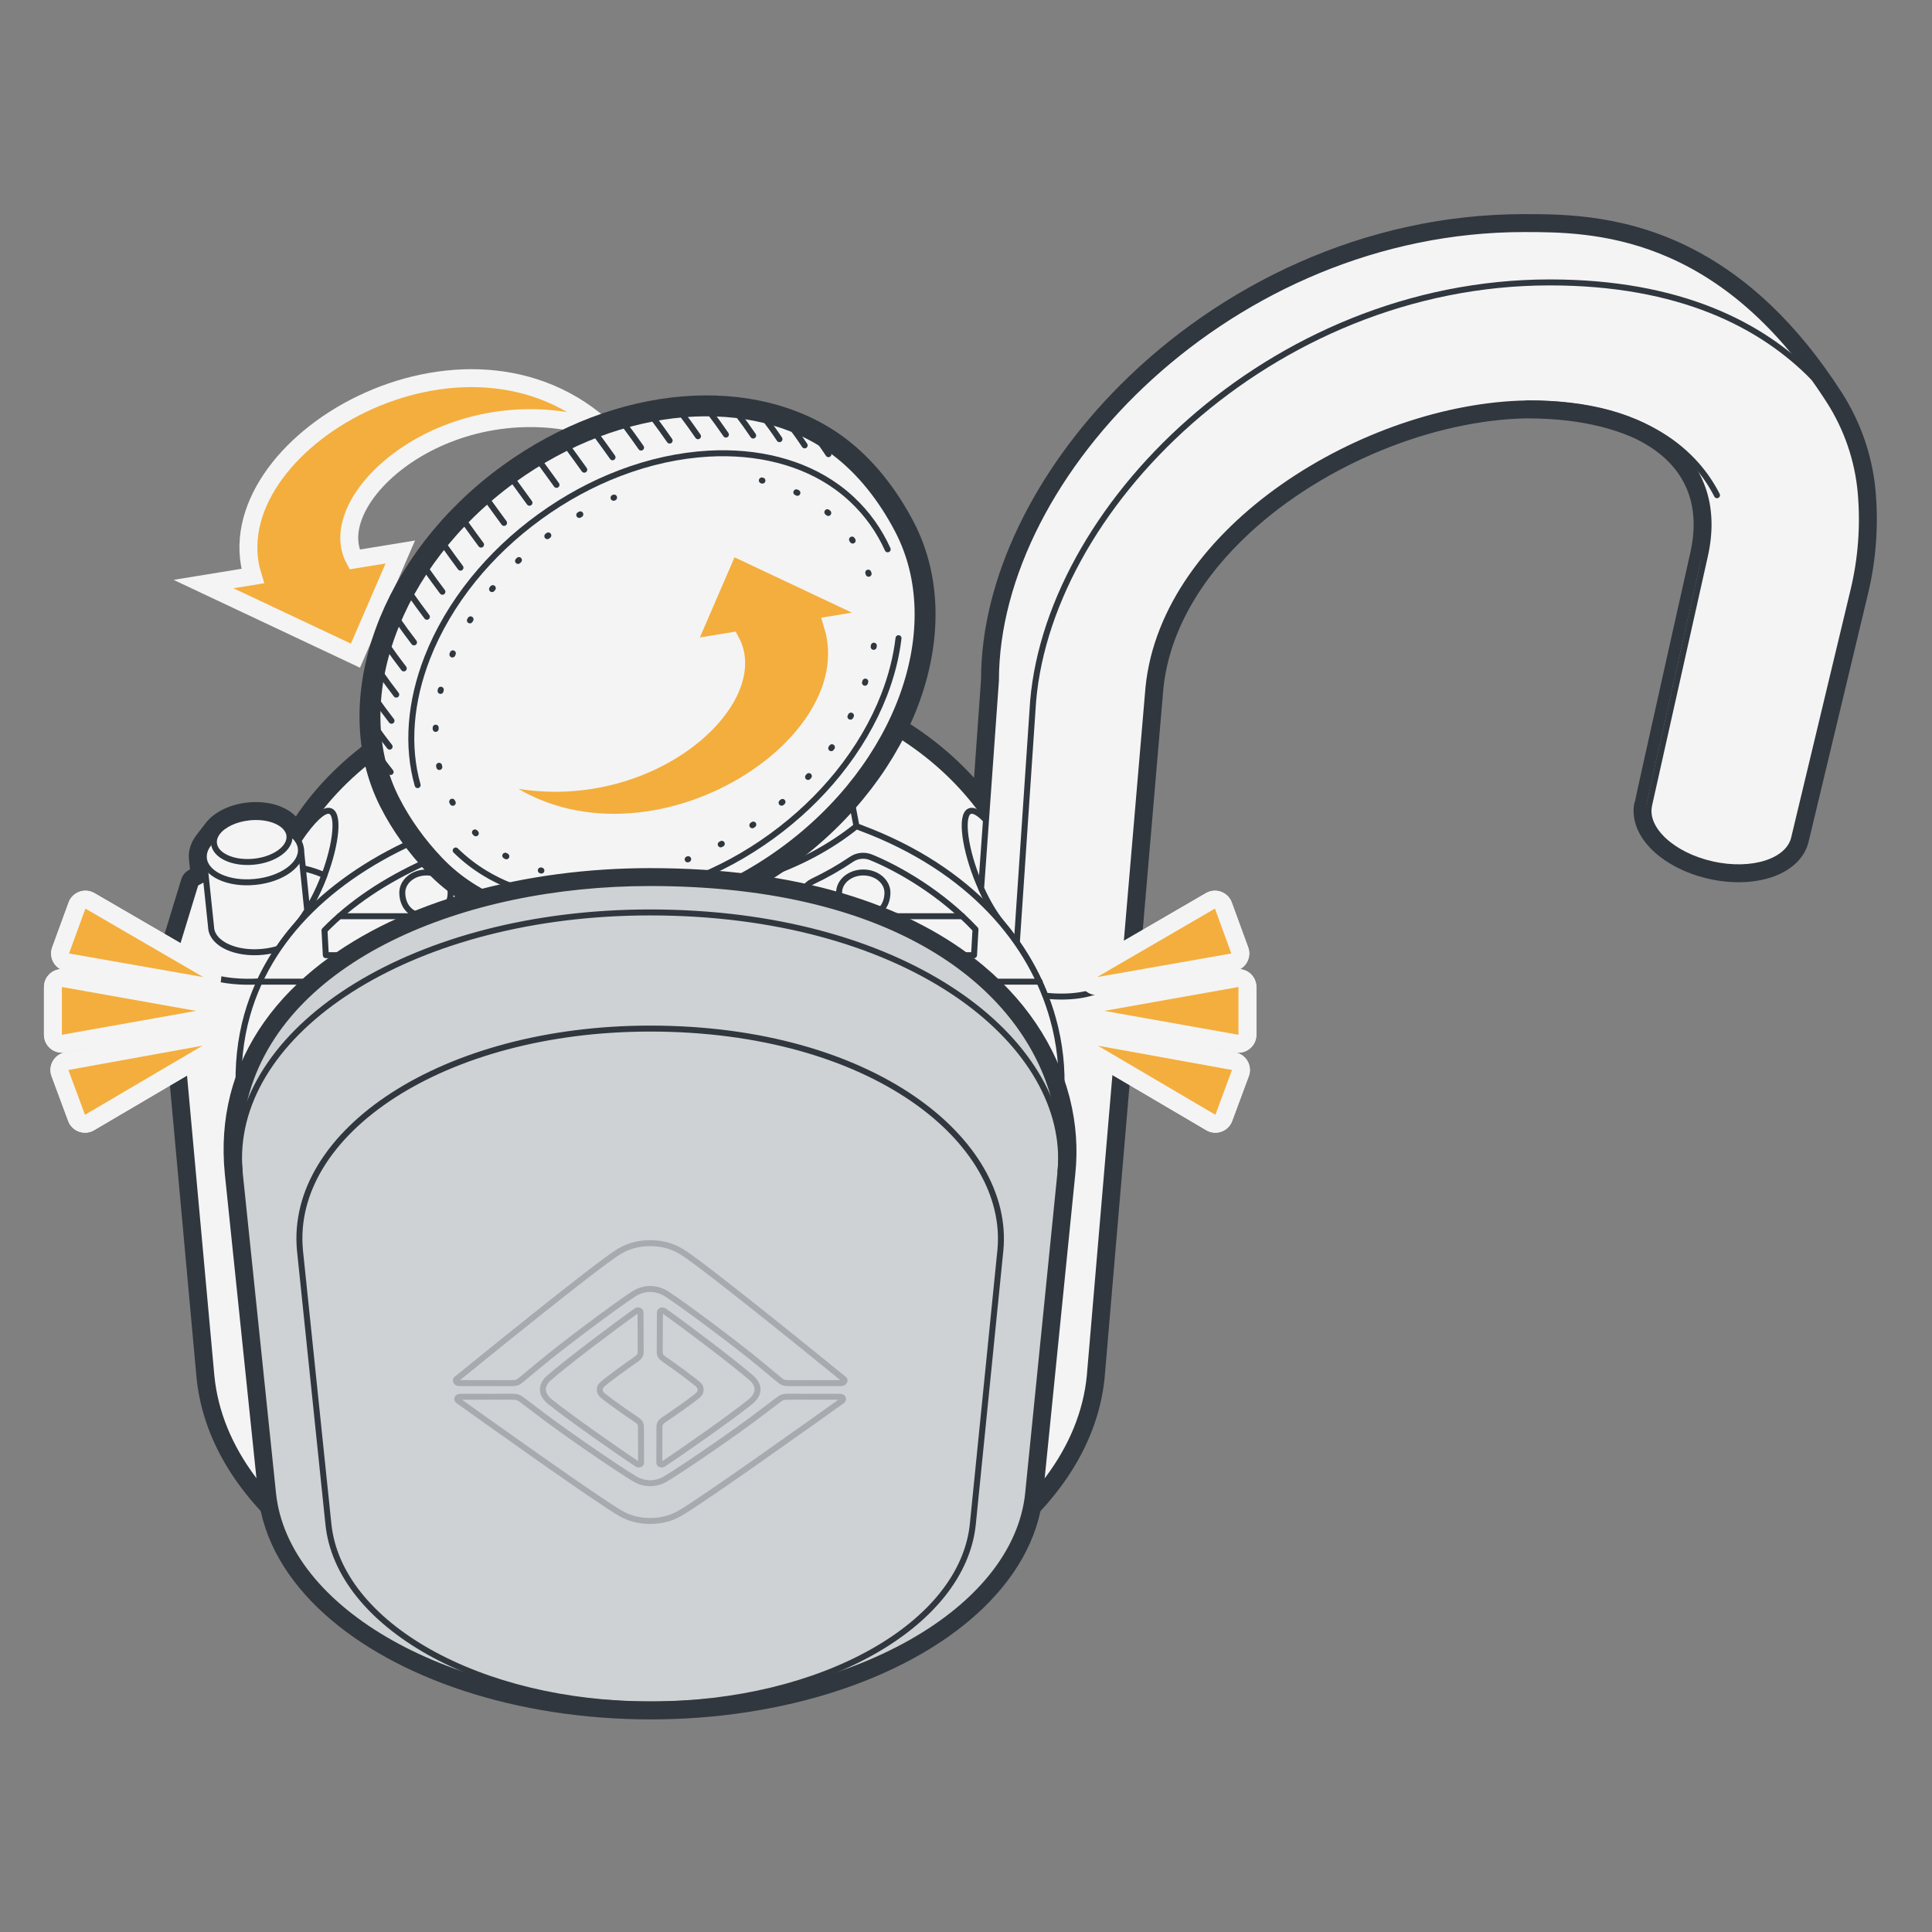 <?xml version="1.0" encoding="UTF-8"?><svg xmlns="http://www.w3.org/2000/svg" width="161.749" height="161.749" viewBox="0 0 161.749 161.749"><rect x="0" y="0" width="161.749" height="161.749" fill="#808080" stroke="none"/><g id="uuid-4b40a15c-89a4-400e-b81c-2cf73d6400c8"><g id="uuid-7f59cc2a-00d1-45a0-b5b2-4e48640c64f9"><path d="M87.79,92.237l-2.705,28.764M25.866,70.843c.516-.753.921-1.244,1.219-1.552-.003.072-.008.151-.015.235-.158,1.897-1.286,5.171-2.882,7.144M84.637,69.712c-.904-1.319-1.707-2.225-2.436-2.607-.236-.124-.527-.227-.852-.226-.305.001-.599.095-.849.281-.345.257-.514.618-.601.905-.147.482-.156,1.063-.109,1.627.188,2.256,1.448,5.921,3.321,8.236M152.57,30.944c-2.155-2.213-4.907-4.2-8.402-5.675-3.862-1.63-8.608-2.624-14.423-2.624-12.64,0-24.022,5.436-32.077,13.081-7.179,6.814-11.797,15.465-12.226,23.701l-1.309,19.419M127.838,34.776c4.978,0,8.375,1.098,10.696,2.523,2.276,1.397,3.577,3.146,4.322,4.614M37.438,69.851l.541-2.851c.043-.226.15-.436.321-.631.262-.299.668-.549,1.143-.705,4.102-1.34,8.058-2.117,14.682-2.117,6.624,0,10.58.777,14.682,2.117.475.155.881.406,1.143.705.171.195.278.405.321.631l.448,2.358M69.411,65.655c-3.811,2.943-9.283,4.819-15.404,4.819-6.048,0-11.462-1.833-15.269-4.719M41.021,75.708h-12.608M80.561,75.708h-13.606M50.406,75.708h-4.327M61.898,75.708h-4.408M21.731,83.184h65.311M34.419,136.6c5.547,2.79,12.515,4.439,20.059,4.439s14.5-1.648,20.045-4.437c3.882-1.952,7.095-4.478,9.31-7.417,2.658-2.108,4.8-4.526,6.268-7.178,1.141-2.062,1.873-4.263,2.118-6.561.007-.068.014-.136.025-.297,0,0,0,0-.004.073l2.932-34.441h0s1.975-23.111,1.976-23.126c.496-4.946,3.278-9.51,7.362-13.268,6.283-5.782,15.463-9.48,23.337-9.613,5-.043,8.928,1.099,11.353,3.095,1.159.954,1.98,2.106,2.432,3.439.486,1.433.565,3.134.104,5.117,0,0-4.677,20.879-4.677,21.036,0-.068.007-.135.021-.202-.201.975.075,1.923.596,2.728,1.012,1.567,3.062,2.811,5.443,3.345,1.82.411,3.612.36,5.054-.105.858-.276,1.637-.714,2.204-1.337.39-.428.678-.941.806-1.513l4.967-20.728c.658-2.735.882-5.627.627-8.506-.257-2.897-1.224-5.699-2.793-8.143-3.793-5.907-7.876-9.485-11.817-11.638-5.802-3.17-11.187-3.186-14.574-3.186-13.366,0-25.355,5.961-33.611,14.217-7.16,7.16-11.6,16.139-11.598,24.511l-.629,8.827c-2.073-2.394-4.717-4.526-7.968-6.229-4.997-2.618-11.407-4.209-19.361-4.209-7.44,0-14.778,1.755-20.666,5.179-3.64,2.117-6.741,4.88-8.954,8.272l-.243-.246c-.02-.021-.042-.04-.064-.059-.348-.33-.781-.571-1.238-.736-.724-.261-1.582-.358-2.465-.271-.822.081-1.589.315-2.223.666-.444.246-.847.563-1.148.953-.002.002-.004.005-.006.007-.014.018-.027.036-.029.039-.017.022-.731.947-.735.951-.404.529-.652,1.176-.588,1.796v.02c0,.035.002.07.005.104l.101.96c-.1.053-.198.108-.295.164-.219.127-.382.332-.456.574l-1.878,6.144c-.038.124-.051.254-.04.383,0,0,3.194,35.079,3.194,35.085.225,2.323.948,4.55,2.088,6.635,1.468,2.685,3.627,5.132,6.313,7.263,2.216,2.94,5.432,5.468,9.317,7.421Z" style="fill:none; stroke:#30373e; stroke-linecap:round; stroke-linejoin:round; stroke-width:.5px;"/><path d="M88.039,92.261l-2.705,28.764M25.66,70.702c.777-1.134,1.324-1.71,1.657-1.953.025.183.032.447.003.798-.162,1.942-1.306,5.264-2.937,7.28M84.431,69.853c-.905-1.319-1.678-2.177-2.346-2.527-.213-.112-.463-.198-.735-.197-.253,0-.495.078-.701.232-.285.212-.432.517-.511.777-.133.437-.145.981-.099,1.534.184,2.211,1.428,5.827,3.266,8.099M152.391,31.118c-2.132-2.19-4.857-4.158-8.32-5.619-3.827-1.615-8.539-2.604-14.326-2.604-12.567,0-23.891,5.405-31.905,13.013-7.146,6.783-11.723,15.377-12.149,23.537l-1.309,19.419M127.838,34.526c5.015,0,8.459,1.106,10.827,2.56,2.321,1.425,3.652,3.212,4.414,4.714M37.192,69.804l.541-2.851c.052-.275.182-.525.379-.749.299-.339.746-.612,1.253-.777,4.128-1.349,8.111-2.129,14.76-2.129,6.649,0,10.632.78,14.76,2.129.507.166.955.438,1.253.777.197.224.327.474.379.749l.448,2.358M69.564,65.853c-3.859,2.98-9.387,4.872-15.556,4.872-6.096,0-11.564-1.847-15.42-4.77M41.021,75.958h-12.608M80.561,75.958h-13.606M50.406,75.958h-4.327M61.898,75.958h-4.408M21.731,82.934h65.311M34.531,136.377c5.509,2.77,12.438,4.413,19.947,4.413s14.426-1.641,19.932-4.41c3.867-1.945,7.054-4.457,9.242-7.37,2.648-2.096,4.776-4.496,6.229-7.123,1.126-2.035,1.846-4.204,2.088-6.466.007-.067.014-.134.023-.271,0,0,0,0-.003.052l2.932-34.441s1.976-23.129,1.976-23.129c.504-5.025,3.328-9.642,7.442-13.427,6.326-5.821,15.564-9.545,23.504-9.679,5.032-.043,9.027,1.104,11.514,3.152,1.192.981,2.042,2.171,2.51,3.552.503,1.484.58,3.233.111,5.251,0,0-4.671,20.861-4.671,20.982,0-.051.005-.102.015-.151-.184.895.066,1.777.561,2.542.966,1.495,2.949,2.712,5.288,3.236,1.784.403,3.53.35,4.922-.099.829-.267,1.566-.685,2.096-1.267.364-.399.629-.874.748-1.403l4.967-20.729c.652-2.708.874-5.573.621-8.426s-1.207-5.619-2.754-8.03c-3.773-5.876-7.826-9.423-11.726-11.554-5.743-3.137-11.072-3.156-14.454-3.156-13.292,0-25.219,5.928-33.435,14.144-7.128,7.128-11.527,16.046-11.525,24.352l-.673,9.44c-2.108-2.559-4.855-4.839-8.29-6.638-4.956-2.596-11.324-4.181-19.245-4.181-7.404,0-14.697,1.747-20.541,5.145-3.705,2.154-6.84,4.98-9.038,8.453l-.462-.468c-.017-.017-.035-.033-.053-.049-.318-.304-.721-.53-1.156-.687-.685-.247-1.505-.341-2.355-.257-.791.078-1.526.303-2.126.636-.421.233-.795.53-1.071.887-.002.002-.003.005-.005.007-.015.019-.029.039-.029.04,0,0-.731.947-.734.951-.374.49-.595,1.076-.537,1.645q0,.01.004.098l.118,1.128c-.149.077-.294.156-.436.238-.164.095-.287.249-.342.43l-1.878,6.144c-.028.093-.038.19-.03.287,0,0,3.194,35.079,3.194,35.083.222,2.287.933,4.481,2.059,6.539,1.454,2.659,3.598,5.088,6.274,7.207,2.189,2.914,5.379,5.428,9.249,7.374Z" style="fill:none; stroke:#30373e; stroke-linecap:round; stroke-linejoin:round; stroke-width:.5px;"/><path d="M88.288,92.284l-2.705,28.764M25.453,70.56c.907-1.322,1.529-1.935,1.896-2.127.058-.03.098-.044.122-.05.012.021.03.057.048.117.065.212.091.57.049,1.067-.165,1.987-1.327,5.358-2.992,7.417M84.224,69.995c-.905-1.32-1.648-2.128-2.256-2.447-.19-.1-.399-.169-.618-.168-.201,0-.391.062-.553.182-.226.168-.35.416-.421.649-.119.392-.134.899-.089,1.44.18,2.166,1.407,5.733,3.211,7.963M152.212,31.293c-2.11-2.166-4.806-4.115-8.238-5.563-3.793-1.601-8.471-2.585-14.229-2.585-12.495,0-23.759,5.375-31.733,12.944-7.113,6.751-11.65,15.289-12.072,23.372l-1.309,19.419M127.838,34.276c5.053,0,8.544,1.115,10.958,2.597,2.367,1.453,3.726,3.277,4.506,4.814M36.947,69.758l.541-2.851c.062-.325.214-.614.437-.867.335-.38.824-.674,1.363-.85,4.155-1.358,8.163-2.142,14.838-2.142,6.674,0,10.683.784,14.838,2.142.539.176,1.029.469,1.363.85.223.253.375.543.437.867l.448,2.358M69.717,66.051c-3.908,3.018-9.491,4.924-15.709,4.924-6.144,0-11.667-1.861-15.571-4.821M41.021,76.208h-12.608M80.561,76.208h-13.606M50.406,76.208h-4.327M61.898,76.208h-4.408M21.731,82.684h65.311M34.644,136.153c5.471,2.751,12.361,4.386,19.835,4.386s14.352-1.633,19.82-4.383c3.852-1.937,7.014-4.436,9.174-7.322,2.639-2.084,4.752-4.467,6.191-7.068,1.111-2.008,1.82-4.146,2.058-6.371.006-.059.012-.119.02-.213,0-.01.002-.02.002-.031t-.002.031l2.932-34.441s1.977-23.133,1.977-23.133c.512-5.104,3.378-9.773,7.521-13.586,6.369-5.861,15.665-9.61,23.671-9.745,5.064-.044,9.125,1.11,11.675,3.209,1.225,1.008,2.103,2.236,2.588,3.665.521,1.535.596,3.332.119,5.386,0,0-4.665,20.844-4.665,20.927,0-.034.003-.068.01-.101-.168.816.057,1.631.526,2.356.919,1.423,2.835,2.613,5.133,3.128,1.748.395,3.448.34,4.791-.093.799-.257,1.494-.656,1.988-1.198.338-.37.58-.806.689-1.293l4.967-20.729c.646-2.682.866-5.52.615-8.345-.25-2.815-1.19-5.54-2.716-7.917-3.753-5.845-7.776-9.361-11.636-11.47-5.683-3.105-10.957-3.125-14.334-3.125-13.217,0-25.083,5.896-33.258,14.071-7.095,7.095-11.454,15.953-11.453,24.193l-.718,10.076c-2.134-2.734-4.984-5.172-8.61-7.07-4.914-2.574-11.241-4.152-19.129-4.152-7.367,0-14.615,1.739-20.415,5.111-3.771,2.193-6.938,5.081-9.119,8.638l-.685-.693c-.013-.013-.027-.026-.041-.037-.288-.277-.661-.49-1.074-.639-.646-.233-1.428-.324-2.246-.243-.761.075-1.462.291-2.03.606-.398.221-.744.497-.994.821-.002.002-.003.004-.005.006-.013.017-.026.035-.03.04,0,0-.731.947-.733.949-.344.451-.537.976-.486,1.493q0,.01.003.072l.136,1.3c-.199.098-.391.201-.578.309-.11.063-.191.166-.228.287l-1.878,6.144c-.019.062-.026.127-.02.191,0,0,3.194,35.079,3.194,35.082.218,2.25.918,4.412,2.029,6.444,1.44,2.633,3.569,5.044,6.235,7.151,2.161,2.888,5.326,5.388,9.181,7.327Z" style="fill:none; stroke:#30373e; stroke-linecap:round; stroke-linejoin:round; stroke-width:.5px;"/><path d="M88.537,92.308l-2.705,28.764M25.247,70.419c.906-1.322,1.559-1.983,1.986-2.207.122-.064.209-.083.266-.083.047,0,.08.013.108.034.047.035.105.112.151.265.078.257.102.652.059,1.16-.169,2.031-1.347,5.452-3.047,7.553M84.018,70.136c-.905-1.321-1.618-2.08-2.166-2.367-.168-.088-.336-.141-.501-.14-.15,0-.287.046-.405.133-.166.124-.268.315-.331.521-.106.347-.123.817-.079,1.347.177,2.121,1.387,5.64,3.156,7.826M152.033,31.467c-2.087-2.143-4.756-4.073-8.156-5.507-3.758-1.586-8.403-2.565-14.132-2.565-12.423,0-23.627,5.344-31.561,12.875-7.08,6.72-11.576,15.201-11.994,23.208l-1.309,19.419M127.838,34.026c5.09,0,8.629,1.123,11.088,2.634,2.412,1.481,3.801,3.343,4.598,4.914M36.701,69.711l.541-2.851c.071-.374.246-.704.495-.986.371-.421.902-.736,1.473-.922,4.181-1.366,8.216-2.154,14.915-2.154,6.699,0,10.734.788,14.915,2.154.571.187,1.103.501,1.473.922.248.282.424.612.495.986l.448,2.358M69.87,66.249c-3.957,3.056-9.595,4.976-15.862,4.976-6.192,0-11.77-1.875-15.722-4.872M41.021,76.458h-12.608M80.561,76.458h-13.606M50.406,76.458h-4.327M61.898,76.458h-4.408M21.731,82.434h65.311M34.756,135.93c5.433,2.732,12.284,4.359,19.722,4.359s14.278-1.626,19.708-4.357c3.849-1.936,6.993-4.43,9.079-7.254,2.642-2.077,4.749-4.449,6.179-7.033,1.097-1.982,1.794-4.087,2.028-6.277.007-.062.013-.125.02-.208,0-.003,0-.006,0-.01h0s0,0,0,.01v-.01h0c.056-.659,2.931-34.431,2.931-34.431l1.977-23.137c.519-5.183,3.427-9.905,7.6-13.745,6.412-5.9,15.766-9.675,23.838-9.811,5.095-.044,9.224,1.115,11.837,3.266,1.257,1.035,2.165,2.3,2.666,3.777.538,1.586.611,3.431.126,5.521,0,0-4.658,20.822-4.654,20.822h0c-.152.736.048,1.484.491,2.17.873,1.352,2.721,2.514,4.978,3.02,1.712.387,3.366.33,4.659-.087.77-.248,1.423-.627,1.88-1.128.312-.342.532-.739.631-1.182l4.968-20.729h0c.639-2.656.857-5.467.609-8.265-.246-2.775-1.173-5.46-2.677-7.804-3.733-5.813-7.726-9.299-11.545-11.385-5.624-3.072-10.842-3.095-14.214-3.095-13.142,0-24.947,5.863-33.081,13.998-7.063,7.063-11.381,15.861-11.38,24.034l-.765,10.738c-2.151-2.918-5.102-5.525-8.928-7.529-4.873-2.552-11.159-4.124-19.013-4.124-7.33,0-14.533,1.731-20.289,5.077-3.839,2.232-7.039,5.186-9.198,8.829-.021-.023-.042-.046-.064-.069l-.845-.855c-.009-.009-.018-.017-.028-.024-.258-.251-.601-.451-.995-.592-.607-.219-1.351-.308-2.136-.23-.73.072-1.398.279-1.933.575-.376.208-.692.464-.918.756-.001.002-.003.004-.004.005-.012.016-.024.031-.03.041,0,0-.731.947-.732.948-.315.412-.48.877-.435,1.341q0,.01.001.046l.155,1.474c-.25.118-.49.244-.719.377-.055.032-.096.083-.114.143,0,0-1.878,6.144-1.888,6.24,0,0,3.194,35.079,3.194,35.08.215,2.214.903,4.343,2,6.348,1.43,2.615,3.554,5.016,6.176,7.068,2.134,2.873,5.28,5.369,9.132,7.306Z" style="fill:none; stroke:#30373e; stroke-linecap:round; stroke-linejoin:round; stroke-width:.5px;"/></g><path d="M88.363,86.083l-2.025-.01-2.291,27.232v.01c-.934,11.021-13.832,19.77-29.572,19.77s-28.628-8.73-29.582-19.741l-2.399-27.527-2.015-.01,2.291-9.802c2.999-12.81,17.057-19.711,31.656-19.711,19.544,0,29.247,9.772,31.636,19.967l2.3,9.821Z" style="fill:#f4f4f4; stroke:#30373e; stroke-linecap:round; stroke-linejoin:round; stroke-width:.5px;"/><line x1="88.786" y1="92.331" x2="86.081" y2="121.096" style="fill:#cfd2d4; stroke:#30373e; stroke-linecap:round; stroke-linejoin:round; stroke-width:.5px;"/><path d="M94.175,80.698l-2.932,34.441v.011c-1.155,12.294-17.189,22.038-36.768,22.038s-35.59-9.732-36.779-22.003l-3.194-35.079,79.672.592Z" style="fill:#f4f4f4; stroke:#30373e; stroke-linecap:round; stroke-linejoin:round; stroke-width:.5px;"/><path d="M25.041,70.278c4.701-6.856,3.393,2.733-.076,7.021" style="fill:none; stroke:#30373e; stroke-linecap:round; stroke-linejoin:round; stroke-width:.5px;"/><path d="M83.812,70.278c-4.701-6.856-3.393,2.733.076,7.021" style="fill:none; stroke:#30373e; stroke-linecap:round; stroke-linejoin:round; stroke-width:.5px;"/><path d="M87.515,83.361c4.332.455,6.536-1.3,6.66-2.664l1.977-23.14c1.337-13.341,18.246-23.555,31.685-23.781,10.254-.089,16.782,4.66,14.874,12.869,0,0-4.653,20.808-4.653,20.818-.403,1.956,1.947,4.149,5.279,4.896,3.352.757,6.43-.236,6.872-2.212l4.968-20.729c.633-2.63.849-5.413.603-8.184-.243-2.734-1.155-5.381-2.638-7.691-9.18-14.298-19.897-14.365-25.549-14.365-24.419,0-44.212,20.359-44.212,37.8l-1.24,17.389c.482,1.071,1.073,2.101,1.745,2.932,1.608,1.907,2.808,3.959,3.627,6.063Z" style="fill:#f4f4f4; stroke:#30373e; stroke-linecap:round; stroke-linejoin:round; stroke-width:.5px;"/><path d="M151.854,31.641c-4.347-4.464-11.252-7.997-22.108-7.997-23.377,0-42.428,19.035-43.306,35.85l-1.309,19.419" style="fill:none; stroke:#30373e; stroke-linecap:round; stroke-linejoin:round; stroke-width:.5px;"/><path d="M27.155,73.273c-.541,1.445-1.298,2.91-2.192,4.021-1.308,1.475-2.399,3.097-3.215,4.866-3.087.216-5.84-.619-7.245-2.055l1.878-6.144c1.327-.767,3.028-1.308,4.906-1.484,2.232-.226,4.306.098,5.869.796Z" style="fill:#f4f4f4; stroke:#30373e; stroke-linecap:round; stroke-linejoin:round; stroke-width:.5px;"/><path d="M25.72,76.222c-.823,1.337-1.285,1.52-2.409,3.205-.413.128-.865.216-1.337.265-2.241.216-4.159-.669-4.296-1.976l-.01-.138-.6-5.712,8.12-.836.531,5.191Z" style="fill:#f4f4f4; stroke:#30373e; stroke-linecap:round; stroke-linejoin:round; stroke-width:.5px;"/><path d="M25.189,71.032v.02c.128,1.317-1.593,2.566-3.834,2.782-2.232.226-4.149-.659-4.286-1.966v-.02c-.039-.413.098-.816.383-1.19l.767-.993.619-.049c.59-.285,1.298-.482,2.065-.551.836-.079,1.632-.01,2.3.187l.649-.049.845.855c.275.285.452.61.492.973Z" style="fill:#f4f4f4; stroke:#30373e; stroke-linecap:round; stroke-linejoin:round; stroke-width:.5px;"/><path d="M20.895,68.429c1.258-.125,2.385.199,2.954.774.221.223.357.483.384.77.098,1.026-1.238,1.997-2.984,2.17-1.746.173-3.24-.518-3.338-1.544-.031-.323.081-.641.303-.93.482-.628,1.485-1.121,2.681-1.24Z" style="fill:#f4f4f4; stroke:#30373e; stroke-linecap:round; stroke-linejoin:round; stroke-width:.5px;"/><path d="M127.838,33.776c10.157,0,14.264,4.442,15.91,7.684" style="fill:none; stroke:#30373e; stroke-linecap:round; stroke-linejoin:round; stroke-width:.5px;"/><path d="M88.788,92.339l-2.71,28.74v.01c-.99,10.57-14.77,18.95-31.6,18.95s-30.6-8.37-31.62-18.92l-2.79-28.74c-.22-2.34-.06-4.53.41-6.57.01-.05.03-.1.04-.16,1.78-7.33,7.75-12.67,15.55-15.83.23-.09.46-.18.7-.27,4.34,3.29,10.45,5.34,17.22,5.34,7.03,0,13.35-2.21,17.71-5.72.42.16.84.32,1.24.48,8.95,3.62,13.83,9.88,15.38,16.27.01.05.03.11.04.16.49,2.1.63,4.22.43,6.26Z" style="fill:#f4f4f4; stroke:#30373e; stroke-linecap:round; stroke-linejoin:round; stroke-width:.5px;"/><path d="M41.228,79.969h-13.95l-.11-2.08c2.19-2.25,5.04-4.17,8.46-5.71.52-.23,1.12-.19,1.6.12,1.14.72,2.34,1.36,3.61,1.92l.39,5.75Z" style="fill:none; stroke:#30373e; stroke-linecap:round; stroke-linejoin:round; stroke-width:.5px;"/><path d="M61.938,75.949l-.17,4.02h-15.56l-.17-4.01c2.53.62,5.21.93,7.95.93,2.72,0,5.4-.33,7.95-.94Z" style="fill:#f4f4f4; stroke:#30373e; stroke-linecap:round; stroke-linejoin:round; stroke-width:.5px;"/><path d="M81.668,77.809l-.12,2.16h-14.8l.32-4.75c.04-.61.41-1.15.96-1.42,1.16-.55,2.26-1.18,3.28-1.87.47-.31,1.07-.37,1.6-.16,2.33.95,5.9,2.99,8.76,6.04Z" style="fill:none; stroke:#30373e; stroke-linecap:round; stroke-linejoin:round; stroke-width:.5px;"/><path d="M36.456,69.664l.541-2.851c.2-1.052,1.126-1.769,2.136-2.099,4.207-1.375,8.268-2.167,14.993-2.167,6.724,0,10.786.792,14.993,2.167,1.01.33,1.936,1.047,2.136,2.099l.448,2.358" style="fill:none; stroke:#30373e; stroke-linecap:round; stroke-linejoin:round; stroke-width:.5px;"/><path d="M70.022,66.447c-4.006,3.093-9.699,5.028-16.015,5.028-6.24,0-11.873-1.89-15.873-4.922" style="fill:none; stroke:#30373e; stroke-linecap:round; stroke-linejoin:round; stroke-width:.5px;"/><path d="M61.938,75.949l-.17,4.02h-15.56l-.17-4.01c2.53.62,5.21.93,7.95.93,2.72,0,5.4-.33,7.95-.94Z" style="fill:none; stroke:#30373e; stroke-linecap:round; stroke-linejoin:round; stroke-width:.5px;"/><line x1="41.021" y1="76.708" x2="28.413" y2="76.708" style="fill:none; stroke:#30373e; stroke-linecap:round; stroke-linejoin:round; stroke-width:.5px;"/><line x1="80.561" y1="76.708" x2="66.955" y2="76.708" style="fill:none; stroke:#30373e; stroke-linecap:round; stroke-linejoin:round; stroke-width:.5px;"/><line x1="50.406" y1="76.708" x2="46.079" y2="76.708" style="fill:none; stroke:#30373e; stroke-linecap:round; stroke-linejoin:round; stroke-width:.5px;"/><line x1="61.898" y1="76.708" x2="57.49" y2="76.708" style="fill:none; stroke:#30373e; stroke-linecap:round; stroke-linejoin:round; stroke-width:.5px;"/><line x1="21.731" y1="82.184" x2="87.043" y2="82.184" style="fill:none; stroke:#30373e; stroke-linecap:round; stroke-linejoin:round; stroke-width:.5px;"/><path d="M72.274,73.044c1.117,0,2.023.755,2.023,1.686s-.53,1.978-2.023,1.978-2.023-1.047-2.023-1.978.906-1.686,2.023-1.686Z" style="fill:none; stroke:#30373e; stroke-linecap:round; stroke-linejoin:round; stroke-width:.5px;"/><path d="M35.703,73.044c-1.117,0-2.023.755-2.023,1.686,0,.931.53,1.978,2.023,1.978s2.023-1.047,2.023-1.978c0-.931-.906-1.686-2.023-1.686Z" style="fill:none; stroke:#30373e; stroke-linecap:round; stroke-linejoin:round; stroke-width:.5px;"/></g><g id="uuid-45e67035-8bda-4ece-bd2e-4eb00602947b"><path d="M50.866,36.127c-11.808-11.3-33.096,1.107-29.71,12.1l-4.119.671,12.722,5.995,3.753-8.678-3.826.623c-2.868-5.311,8.541-15.154,21.18-10.711Z" style="fill:#f4ae3d;"/><path d="M50.866,36.127c-11.808-11.3-33.096,1.107-29.71,12.1l-4.119.671,12.722,5.995,3.753-8.678-3.826.623c-2.868-5.311,8.541-15.154,21.18-10.711Z" style="fill:#f4ae3d;"/><path d="M50.866,36.127c-11.808-11.3-33.096,1.107-29.71,12.1l-4.119.671,12.722,5.995,3.753-8.678-3.826.623c-2.868-5.311,8.541-15.154,21.18-10.711Z" style="fill:none; stroke:#f4f4f4; stroke-miterlimit:10; stroke-width:1.5px;"/><path d="M36.828,71.986c6.331,6.652,18.69,6.459,28.643-.765,9.885-7.175,13.911-18.755,9.692-26.83-1.317-2.52-3.129-4.902-5.417-6.589-6.687-4.932-17.737-4.18-26.794,2.394-9.816,7.125-13.855,18.594-9.779,26.66.947,1.874,2.208,3.609,3.655,5.13Z" style="fill:none; stroke:#30373e; stroke-width:3px;"/><path d="M74.317,45.99c-.708-1.575-1.724-2.999-2.994-4.185-.389-.363-.802-.704-1.235-1.018-2.888-2.097-6.677-3.036-10.76-2.808-2.421.135-4.945.68-7.447,1.636-2.285.873-4.552,2.09-6.703,3.652s-4.01,3.339-5.549,5.241c-1.684,2.082-2.984,4.313-3.863,6.573-1.416,3.644-1.736,7.362-.801,10.65" style="fill:none; stroke:#30373e; stroke-width:3px;"/><path d="M38.152,71.204c.734.72,1.551,1.356,2.437,1.895,2.755,1.675,6.188,2.413,9.859,2.209,2.421-.135,4.945-.68,7.447-1.636,2.285-.873,4.552-2.09,6.703-3.652s4.01-3.339,5.549-5.241c1.684-2.082,2.984-4.313,3.863-6.573.619-1.592,1.028-3.198,1.215-4.776" style="fill:none; stroke:#30373e; stroke-width:3px;"/><path d="M57.571,71.948c2.059-.789,4.102-1.887,6.041-3.295s3.616-3.009,5.004-4.722c1.52-1.875,2.694-3.884,3.488-5.917,1.716-4.391,1.661-8.899-.507-12.432-.768-1.251-1.806-2.365-2.995-3.226-1.399-1.014-3.035-1.724-4.82-2.131" style="fill:none; stroke:#30373e; stroke-width:3px;"/><path d="M57.571,71.948l.045-.017" style="fill:none; stroke:#30373e; stroke-width:3px;"/><path d="M60.34,70.692c1.112-.586,2.208-1.266,3.272-2.038,1.939-1.407,3.616-3.009,5.004-4.722,1.52-1.875,2.694-3.884,3.488-5.917,1.715-4.391,1.661-8.899-.507-12.432-.768-1.251-1.806-2.365-2.995-3.226-.998-.723-2.117-1.292-3.324-1.707" style="fill:none; stroke:#30373e; stroke-width:3px;"/><path d="M63.832,40.237c-.017-.004-.034-.008-.05-.012" style="fill:none; stroke:#30373e; stroke-width:3px;"/><path d="M51.411,41.656c-1.786.756-3.552,1.747-5.239,2.971-1.939,1.407-3.616,3.009-5.004,4.722-1.52,1.875-2.694,3.884-3.488,5.917-1.625,4.159-1.662,8.423.181,11.864.942,1.759,2.424,3.296,4.131,4.331,1.017.617,2.138,1.091,3.335,1.423" style="fill:none; stroke:#30373e; stroke-width:3px;"/><path d="M51.411,41.656c-.015.006-.03.013-.044.019" style="fill:none; stroke:#30373e; stroke-width:3px;"/><path d="M48.586,43.061c-.818.47-1.625.992-2.414,1.565-1.939,1.407-3.616,3.009-5.004,4.722-1.52,1.875-2.694,3.884-3.488,5.917-1.625,4.159-1.662,8.423.181,11.864.942,1.759,2.424,3.296,4.131,4.331.573.347,1.178.65,1.812.907" style="fill:none; stroke:#30373e; stroke-width:3px;"/><path d="M45.277,72.871c.016.005.033.009.049.014" style="fill:none; stroke:#30373e; stroke-width:3px;"/><path d="M42.952,40.196l.688.948.688.947" style="fill:none; stroke:#30373e; stroke-width:3px;"/><path d="M45.215,38.696c.273.374.483.662.69.947.211.29.418.577.686.949" style="fill:none; stroke:#30373e; stroke-width:3px;"/><path d="M47.54,37.425c.274.373.484.66.691.946.21.289.417.577.684.952" style="fill:none; stroke:#30373e; stroke-width:3px;"/><path d="M49.907,36.384c.274.372.485.658.693.946.209.289.416.577.682.954" style="fill:none; stroke:#30373e; stroke-width:3px;"/><path d="M52.313,35.593c.267.36.473.64.678.922.208.288.415.577.68.956" style="fill:none; stroke:#30373e; stroke-width:3px;"/><path d="M54.72,35.025c.26.349.463.623.664.902.208.287.413.577.679.958" style="fill:none; stroke:#30373e; stroke-width:3px;"/><path d="M57.119,34.695c.249.333.446.597.641.868.207.286.412.577.677.96" style="fill:none; stroke:#30373e; stroke-width:3px;"/><path d="M59.496,34.607c.231.308.417.558.603.815.206.285.411.577.675.962" style="fill:none; stroke:#30373e; stroke-width:3px;"/><path d="M61.84,34.77c.203.269.373.497.542.731.205.284.41.576.673.964" style="fill:none; stroke:#30373e; stroke-width:3px;"/><path d="M64.146,35.205c.16.212.301.401.442.596.204.283.409.576.671.966" style="fill:none; stroke:#30373e; stroke-width:3px;"/><path d="M66.428,35.953c.093.125.181.245.27.367.204.282.408.576.67.968" style="fill:none; stroke:#30373e; stroke-width:3px;"/><path d="M68.742,37.124c.187.261.378.539.618.9" style="fill:none; stroke:#30373e; stroke-width:3px;"/><path d="M40.823,41.883c.271.376.48.664.687.949.211.29.419.576.69.946" style="fill:none; stroke:#30373e; stroke-width:3px;"/><path d="M38.895,43.7c.27.376.478.665.686.951.21.289.42.575.693.945" style="fill:none; stroke:#30373e; stroke-width:3px;"/><path d="M37.172,45.628c.269.376.476.665.684.952.21.288.42.574.695.944" style="fill:none; stroke:#30373e; stroke-width:3px;"/><path d="M35.674,47.67c.26.365.462.648.667.93.209.287.42.573.698.943" style="fill:none; stroke:#30373e; stroke-width:3px;"/><path d="M34.388,49.783c.252.356.449.633.651.911.208.286.42.572.7.942" style="fill:none; stroke:#30373e; stroke-width:3px;"/><path d="M33.331,51.961c.239.34.43.609.626.879.208.285.421.571.703.941" style="fill:none; stroke:#30373e; stroke-width:3px;"/><path d="M32.51,54.194c.221.315.401.57.588.826.207.284.421.57.705.94" style="fill:none; stroke:#30373e; stroke-width:3px;"/><path d="M31.939,56.473c.193.277.357.508.527.742.206.283.421.568.708.939" style="fill:none; stroke:#30373e; stroke-width:3px;"/><path d="M31.638,58.801c.152.218.289.41.43.605.206.282.421.567.71.938" style="fill:none; stroke:#30373e; stroke-width:3px;"/><path d="M31.642,61.202c.09.127.176.248.265.37.205.281.422.566.713.937" style="fill:none; stroke:#30373e; stroke-width:3px;"/><path d="M32.039,63.765c.19.258.395.526.665.866" style="fill:none; stroke:#30373e; stroke-width:3px;"/><path d="M36.828,71.986c6.331,6.652,18.69,6.459,28.643-.765,9.885-7.175,13.911-18.755,9.692-26.83-1.317-2.52-3.129-4.902-5.417-6.589-6.687-4.932-17.737-4.18-26.794,2.394-9.816,7.125-13.855,18.594-9.779,26.66.947,1.874,2.208,3.609,3.655,5.13Z" style="fill:#f4f4f4; stroke:#30373e; stroke-linecap:round; stroke-linejoin:round; stroke-width:.5px;"/><path d="M74.317,45.99c-.708-1.575-1.724-2.999-2.994-4.185-.389-.363-.802-.704-1.235-1.018-2.888-2.097-6.677-3.036-10.76-2.808-2.421.135-4.945.68-7.447,1.636-2.285.873-4.552,2.09-6.703,3.652s-4.01,3.339-5.549,5.241c-1.684,2.082-2.984,4.313-3.863,6.573-1.416,3.644-1.736,7.362-.801,10.65" style="fill:none; stroke:#30373e; stroke-linecap:round; stroke-linejoin:round; stroke-width:.5px;"/><path d="M38.152,71.204c.734.72,1.551,1.356,2.437,1.895,2.755,1.675,6.188,2.413,9.859,2.209,2.421-.135,4.945-.68,7.447-1.636,2.285-.873,4.552-2.09,6.703-3.652s4.01-3.339,5.549-5.241c1.684-2.082,2.984-4.313,3.863-6.573.619-1.592,1.028-3.198,1.215-4.776" style="fill:none; stroke:#30373e; stroke-linecap:round; stroke-linejoin:round; stroke-width:.5px;"/><path d="M57.571,71.948l.045-.017" style="fill:none; stroke:#30373e; stroke-linecap:round; stroke-linejoin:round; stroke-width:.5px;"/><path d="M60.34,70.692c1.112-.586,2.208-1.266,3.272-2.038,1.939-1.407,3.616-3.009,5.004-4.722,1.52-1.875,2.694-3.884,3.488-5.917,1.715-4.391,1.661-8.899-.507-12.432-.768-1.251-1.806-2.365-2.995-3.226-.998-.723-2.117-1.292-3.324-1.707" style="fill:none; stroke:#30373e; stroke-dasharray:.1 2.994; stroke-linecap:round; stroke-linejoin:round; stroke-width:.5px;"/><path d="M63.832,40.237c-.017-.004-.034-.008-.05-.012" style="fill:none; stroke:#30373e; stroke-linecap:round; stroke-linejoin:round; stroke-width:.5px;"/><path d="M51.411,41.656c-.015.006-.03.013-.044.019" style="fill:none; stroke:#30373e; stroke-linecap:round; stroke-linejoin:round; stroke-width:.5px;"/><path d="M48.586,43.061c-.818.47-1.625.992-2.414,1.565-1.939,1.407-3.616,3.009-5.004,4.722-1.52,1.875-2.694,3.884-3.488,5.917-1.625,4.159-1.662,8.423.181,11.864.942,1.759,2.424,3.296,4.131,4.331.573.347,1.178.65,1.812.907" style="fill:none; stroke:#30373e; stroke-dasharray:.104 3.108; stroke-linecap:round; stroke-linejoin:round; stroke-width:.5px;"/><path d="M45.277,72.871c.016.005.033.009.049.014" style="fill:none; stroke:#30373e; stroke-linecap:round; stroke-linejoin:round; stroke-width:.5px;"/><path d="M42.952,40.196l.688.948.688.947" style="fill:none; stroke:#30373e; stroke-linecap:round; stroke-linejoin:round; stroke-width:.5px;"/><path d="M45.215,38.696c.273.374.483.662.69.947.211.29.418.577.686.949" style="fill:none; stroke:#30373e; stroke-linecap:round; stroke-linejoin:round; stroke-width:.5px;"/><path d="M47.54,37.425c.274.373.484.66.691.946.21.289.417.577.684.952" style="fill:none; stroke:#30373e; stroke-linecap:round; stroke-linejoin:round; stroke-width:.5px;"/><path d="M49.907,36.384c.274.372.485.658.693.946.209.289.416.577.682.954" style="fill:none; stroke:#30373e; stroke-linecap:round; stroke-linejoin:round; stroke-width:.5px;"/><path d="M52.313,35.593c.267.36.473.64.678.922.208.288.415.577.68.956" style="fill:none; stroke:#30373e; stroke-linecap:round; stroke-linejoin:round; stroke-width:.5px;"/><path d="M54.72,35.025c.26.349.463.623.664.902.208.287.413.577.679.958" style="fill:none; stroke:#30373e; stroke-linecap:round; stroke-linejoin:round; stroke-width:.5px;"/><path d="M57.119,34.695c.249.333.446.597.641.868.207.286.412.577.677.96" style="fill:none; stroke:#30373e; stroke-linecap:round; stroke-linejoin:round; stroke-width:.5px;"/><path d="M59.496,34.607c.231.308.417.558.603.815.206.285.411.577.675.962" style="fill:none; stroke:#30373e; stroke-linecap:round; stroke-linejoin:round; stroke-width:.5px;"/><path d="M61.84,34.77c.203.269.373.497.542.731.205.284.41.576.673.964" style="fill:none; stroke:#30373e; stroke-linecap:round; stroke-linejoin:round; stroke-width:.5px;"/><path d="M64.146,35.205c.16.212.301.401.442.596.204.283.409.576.671.966" style="fill:none; stroke:#30373e; stroke-linecap:round; stroke-linejoin:round; stroke-width:.5px;"/><path d="M66.428,35.953c.093.125.181.245.27.367.204.282.408.576.67.968" style="fill:none; stroke:#30373e; stroke-linecap:round; stroke-linejoin:round; stroke-width:.5px;"/><path d="M68.742,37.124c.187.261.378.539.618.9" style="fill:none; stroke:#30373e; stroke-linecap:round; stroke-linejoin:round; stroke-width:.5px;"/><path d="M40.823,41.883c.271.376.48.664.687.949.211.29.419.576.69.946" style="fill:none; stroke:#30373e; stroke-linecap:round; stroke-linejoin:round; stroke-width:.5px;"/><path d="M38.895,43.7c.27.376.478.665.686.951.21.289.42.575.693.945" style="fill:none; stroke:#30373e; stroke-linecap:round; stroke-linejoin:round; stroke-width:.5px;"/><path d="M37.172,45.628c.269.376.476.665.684.952.21.288.42.574.695.944" style="fill:none; stroke:#30373e; stroke-linecap:round; stroke-linejoin:round; stroke-width:.5px;"/><path d="M35.674,47.67c.26.365.462.648.667.93.209.287.42.573.698.943" style="fill:none; stroke:#30373e; stroke-linecap:round; stroke-linejoin:round; stroke-width:.5px;"/><path d="M34.388,49.783c.252.356.449.633.651.911.208.286.42.572.7.942" style="fill:none; stroke:#30373e; stroke-linecap:round; stroke-linejoin:round; stroke-width:.5px;"/><path d="M33.331,51.961c.239.34.43.609.626.879.208.285.421.571.703.941" style="fill:none; stroke:#30373e; stroke-linecap:round; stroke-linejoin:round; stroke-width:.5px;"/><path d="M32.51,54.194c.221.315.401.57.588.826.207.284.421.57.705.94" style="fill:none; stroke:#30373e; stroke-linecap:round; stroke-linejoin:round; stroke-width:.5px;"/><path d="M31.939,56.473c.193.277.357.508.527.742.206.283.421.568.708.939" style="fill:none; stroke:#30373e; stroke-linecap:round; stroke-linejoin:round; stroke-width:.5px;"/><path d="M31.638,58.801c.152.218.289.41.43.605.206.282.421.567.71.938" style="fill:none; stroke:#30373e; stroke-linecap:round; stroke-linejoin:round; stroke-width:.5px;"/><path d="M31.642,61.202c.09.127.176.248.265.37.205.281.422.566.713.937" style="fill:none; stroke:#30373e; stroke-linecap:round; stroke-linejoin:round; stroke-width:.5px;"/><path d="M32.039,63.765c.19.258.395.526.665.866" style="fill:none; stroke:#30373e; stroke-linecap:round; stroke-linejoin:round; stroke-width:.5px;"/><g id="uuid-545d45ee-321c-4e3d-8f24-004902fbc57b"><path d="M21.063,98.06c-.034-.362-.051-.723-.051-1.081,0-3.509,1.617-6.916,4.607-9.906,5.668-5.668,16.138-9.681,28.808-9.681,13.228,0,23.234,4.124,28.699,9.589,3.107,3.107,4.713,6.606,4.713,10.024,0,.34-.016.68-.048,1.02M27.351,134.958c5.9,5.32,15.898,8.741,27.125,8.741s21.245-3.428,27.141-8.762c3.084-2.79,5.089-6.148,5.46-9.842,0-.003,0-.006,0-.009.001-.011.002-.022.003-.034l-.003.034c.001-.011.002-.022.003-.034h0c.001-.019.002-.038.002-.057l-.002.057h0c.107-1.059,2.7-26.827,2.7-26.827.211-2.022.069-4.116-.452-6.194-.013-.054-.027-.107-.041-.161-1.075-4.134-3.646-8.173-7.881-11.448-5.782-4.471-14.627-7.492-26.98-7.492-10.381,0-20.614,2.696-27.408,7.949-3.657,2.827-6.343,6.419-7.468,10.744-.013.052-.027.103-.04.155-.506,2.021-.667,4.183-.439,6.482l2.792,26.864c.383,3.691,2.395,7.046,5.486,9.833Z" style="fill:none; stroke:#30373e; stroke-linecap:round; stroke-linejoin:round; stroke-width:.5px;"/><path d="M20.814,98.083c-.035-.37-.052-.738-.052-1.104,0-3.591,1.655-7.058,4.68-10.083,5.729-5.729,16.271-9.755,28.984-9.755,13.274,0,23.352,4.138,28.876,9.662,3.142,3.142,4.786,6.701,4.786,10.2,0,.348-.016.696-.049,1.044M27.518,134.772c5.842,5.267,15.773,8.676,26.958,8.676s21.135-3.417,26.974-8.697c3.052-2.76,5.016-6.065,5.383-9.757l-.004.066,2.703-26.861h0c.208-1.993.068-4.057-.446-6.107-.013-.053-.027-.106-.04-.159-1.06-4.077-3.598-8.07-7.792-11.313-5.727-4.428-14.513-7.44-26.828-7.44-10.346,0-20.519,2.688-27.255,7.897-3.622,2.801-6.271,6.348-7.379,10.609-.013.051-.026.102-.039.153-.499,1.992-.658,4.125-.432,6.395l2.792,26.864c.375,3.614,2.347,6.916,5.405,9.673Z" style="fill:none; stroke:#30373e; stroke-linecap:round; stroke-linejoin:round; stroke-width:.5px;"/><path d="M20.565,98.107c-.036-.378-.053-.754-.053-1.128,0-3.673,1.693-7.199,4.754-10.26,5.789-5.789,16.403-9.828,29.161-9.828,13.32,0,23.469,4.152,29.053,9.735,3.177,3.177,4.859,6.797,4.859,10.377,0,.356-.017.712-.05,1.067M27.686,134.586c5.784,5.215,15.649,8.612,26.79,8.612s21.026-3.405,26.806-8.633c3.019-2.73,4.942-5.982,5.301-9.571l-.003.041,2.703-26.862h0c.205-1.963.067-3.999-.439-6.02-.013-.052-.026-.104-.04-.156-1.045-4.02-3.55-7.967-7.703-11.178-5.672-4.385-14.399-7.387-26.675-7.387-10.311,0-20.424,2.68-27.102,7.844-3.588,2.775-6.198,6.278-7.29,10.475-.013.05-.026.101-.039.151-.491,1.963-.649,4.067-.426,6.309l2.792,26.864c.367,3.537,2.298,6.785,5.324,9.513Z" style="fill:none; stroke:#30373e; stroke-linecap:round; stroke-linejoin:round; stroke-width:.5px;"/><path d="M20.316,98.13c-.036-.385-.054-.769-.054-1.151,0-3.754,1.732-7.341,4.827-10.436,5.85-5.85,16.536-9.901,29.338-9.901,13.366,0,23.587,4.166,29.229,9.808,3.212,3.212,4.932,6.892,4.932,10.554,0,.364-.017.727-.051,1.09M27.853,134.401c5.725,5.162,15.524,8.548,26.623,8.548s20.917-3.393,26.638-8.568c2.981-2.697,4.863-5.889,5.217-9.37,0-.005.001-.011.002-.016v.016s2.702-26.863,2.702-26.863c.005-.043.009-.087.013-.13.182-1.894.042-3.855-.446-5.803-.013-.051-.026-.103-.039-.154-1.031-3.963-3.502-7.864-7.614-11.043-5.616-4.343-14.285-7.335-26.522-7.335-10.276,0-20.328,2.673-26.949,7.792-3.554,2.748-6.126,6.207-7.201,10.34-.013.049-.026.099-.038.149-.484,1.934-.64,4.009-.42,6.222l2.792,26.864c.359,3.459,2.25,6.655,5.243,9.353Z" style="fill:none; stroke:#30373e; stroke-linecap:round; stroke-linejoin:round; stroke-width:.5px;"/></g><path d="M88.786,98.121l-2.704,26.864v.009c-.993,9.876-14.776,17.704-31.607,17.704s-30.594-7.818-31.617-17.677l-2.792-26.864c-.217-2.185-.063-4.231.414-6.136.012-.049.025-.098.037-.147,3.031-11.656,18.175-17.945,33.908-17.945,21.128,0,31.49,8.949,33.894,18.191.013.051.026.101.039.152.492,1.966.626,3.942.427,5.847Z" style="fill:#cfd2d4; stroke:#30373e; stroke-linecap:round; stroke-linejoin:round; stroke-width:.5px;"/><path d="M83.755,104.654l-2.307,22.929c-.839,8.429-12.601,15.113-26.972,15.113s-26.108-6.669-26.98-15.082l-2.383-22.929c-.929-9.875,11.963-18.571,29.321-18.571,18.61,0,30.178,9.428,29.321,18.54Z" style="fill:none; stroke:#30373e; stroke-linecap:round; stroke-linejoin:round; stroke-width:.5px;"/><path d="M20.067,98.153c-.037-.393-.055-.785-.055-1.175,0-11.078,14.765-20.588,34.415-20.588,21.05,0,34.412,10.294,34.412,20.612,0,.371-.017.743-.052,1.114" style="fill:none; stroke:#30373e; stroke-linecap:round; stroke-linejoin:round; stroke-width:.5px;"/><path d="M70.654,115.466c-1.743-1.417-11.604-9.436-13.543-10.644-.681-.429-1.564-.745-2.676-.745h0c-1.112,0-1.995.315-2.676.745-1.938,1.209-11.8,9.227-13.543,10.644-.14.128.011.329.237.329.919,0,3.049.003,4.332.003.452,0,.583-.059.855-.284.273-.227,1.64-1.361,1.64-1.361,1.762-1.467,6.168-4.782,7.815-5.85.622-.403,1.33-.391,1.34-.39h0c.01,0,.718-.013,1.34.39,1.647,1.068,6.053,4.383,7.815,5.85,0,0,1.367,1.134,1.64,1.361.272.226.403.284.855.284,1.283,0,3.413-.003,4.332-.003.226,0,.377-.201.237-.329" style="fill:none; stroke:#a6abb0; stroke-linecap:round; stroke-linejoin:round; stroke-width:.5px;"/><path d="M38.356,117.262c1.922,1.374,11.887,8.493,13.673,9.479.619.345,1.412.597,2.404.597h0c.993,0,1.786-.252,2.404-.597,1.786-.986,11.75-8.105,13.673-9.479.159-.126.041-.324-.184-.324-.914,0-3.032-.003-4.308-.003-.45,0-.586.058-.88.281-.294.222-1.745,1.321-1.745,1.321-1.825,1.386-6.165,4.38-7.719,5.307-.579.345-1.233.334-1.242.334h0c-.009,0-.662.011-1.242-.334-1.554-.926-5.894-3.921-7.719-5.307,0,0-1.451-1.099-1.745-1.321-.294-.223-.43-.281-.88-.281-1.276,0-3.393.003-4.308.003-.225,0-.343.198-.184.324" style="fill:none; stroke:#a6abb0; stroke-linecap:round; stroke-linejoin:round; stroke-width:.5px;"/><path d="M53.25,118.832c-.814-.539-2.258-1.556-2.801-2.014-.248-.203-.237-.458-.237-.458,0,0-.021-.255.219-.46.53-.465,1.967-1.511,2.79-2.074.339-.236.418-.385.417-.676-.004-.905-.01-2.625-.013-3.284,0-.134-.207-.217-.366-.105-1.864,1.318-5.927,4.398-7.257,5.567-.632.514-.549,1.033-.549,1.033h0,0s-.038.517.633,1.023c1.395,1.132,5.458,3.999,7.244,5.176.159.098.344.037.343-.102-.002-.587-.008-2.141-.011-2.985-.001-.275-.08-.415-.412-.64" style="fill:none; stroke:#a6abb0; stroke-linecap:round; stroke-linejoin:round; stroke-width:.5px;"/><path d="M55.62,118.835c.814-.539,2.258-1.556,2.801-2.014.248-.203.237-.458.237-.458h0,0s.022-.255-.219-.46c-.53-.465-1.966-1.511-2.789-2.073-.339-.236-.418-.385-.417-.676.004-.905.01-2.614.013-3.274,0-.158.198-.228.366-.116,1.864,1.318,5.927,4.398,7.257,5.567.632.514.549,1.033.549,1.033,0,0,.037.517-.633,1.023-1.395,1.132-5.458,3.999-7.244,5.176-.159.098-.344.037-.343-.103.002-.587.008-2.141.011-2.984.001-.275.08-.416.412-.64" style="fill:none; stroke:#a6abb0; stroke-linecap:round; stroke-linejoin:round; stroke-width:.5px;"/><path d="M40.008,64.416c11.808,11.3,33.096-1.107,29.71-12.1l4.119-.671-12.722-5.995-3.753,8.678,3.826-.623c2.868,5.311-8.541,15.154-21.18,10.711Z" style="fill:#f4ae3d;"/><path d="M40.008,64.416c11.808,11.3,33.096-1.107,29.71-12.1l4.119-.671-12.722-5.995-3.753,8.678,3.826-.623c2.868,5.311-8.541,15.154-21.18,10.711Z" style="fill:#f4ae3d;"/><path d="M40.008,64.416c11.808,11.3,33.096-1.107,29.71-12.1l4.119-.671-12.722-5.995-3.753,8.678,3.826-.623c2.868,5.311-8.541,15.154-21.18,10.711Z" style="fill:none; stroke:#f4f4f4; stroke-miterlimit:10; stroke-width:1.5px;"/></g><g id="uuid-55460ac7-733b-477d-bb8d-b54d235b8a09"><polygon points="91.85 81.802 101.716 76.069 103.089 79.826 91.85 81.802" style="fill:none; stroke:#f4f4f4; stroke-linecap:round; stroke-linejoin:round; stroke-width:3px;"/><polygon points="91.85 81.802 101.716 76.069 103.089 79.826 91.85 81.802" style="fill:none; stroke:#f4f4f4; stroke-linecap:round; stroke-linejoin:round; stroke-width:3px;"/><polygon points="92.452 84.632 103.686 82.632 103.686 86.632 92.452 84.632" style="fill:none; stroke:#f4f4f4; stroke-linecap:round; stroke-linejoin:round; stroke-width:3px;"/><polygon points="92.452 84.632 103.686 82.632 103.686 86.632 92.452 84.632" style="fill:none; stroke:#f4f4f4; stroke-linecap:round; stroke-linejoin:round; stroke-width:3px;"/><polygon points="91.916 87.546 103.144 89.58 101.752 93.33 91.916 87.546" style="fill:none; stroke:#f4f4f4; stroke-linecap:round; stroke-linejoin:round; stroke-width:3px;"/><polygon points="91.916 87.546 103.144 89.58 101.752 93.33 91.916 87.546" style="fill:none; stroke:#f4f4f4; stroke-linecap:round; stroke-linejoin:round; stroke-width:3px;"/><polygon points="91.85 81.802 101.716 76.069 103.089 79.826 91.85 81.802" style="fill:#f4ae3d;"/><polygon points="92.452 84.632 103.686 82.632 103.686 86.632 92.452 84.632" style="fill:#f4ae3d;"/><polygon points="91.916 87.546 103.144 89.58 101.752 93.33 91.916 87.546" style="fill:#f4ae3d;"/><polygon points="17.018 81.802 7.152 76.069 5.779 79.826 17.018 81.802" style="fill:none; stroke:#f4f4f4; stroke-linecap:round; stroke-linejoin:round; stroke-width:3px;"/><polygon points="17.018 81.802 7.152 76.069 5.779 79.826 17.018 81.802" style="fill:none; stroke:#f4f4f4; stroke-linecap:round; stroke-linejoin:round; stroke-width:3px;"/><polygon points="16.416 84.632 5.181 82.632 5.181 86.632 16.416 84.632" style="fill:none; stroke:#f4f4f4; stroke-linecap:round; stroke-linejoin:round; stroke-width:3px;"/><polygon points="16.416 84.632 5.181 82.632 5.181 86.632 16.416 84.632" style="fill:none; stroke:#f4f4f4; stroke-linecap:round; stroke-linejoin:round; stroke-width:3px;"/><polygon points="16.952 87.546 5.724 89.58 7.116 93.33 16.952 87.546" style="fill:none; stroke:#f4f4f4; stroke-linecap:round; stroke-linejoin:round; stroke-width:3px;"/><polygon points="16.952 87.546 5.724 89.58 7.116 93.33 16.952 87.546" style="fill:none; stroke:#f4f4f4; stroke-linecap:round; stroke-linejoin:round; stroke-width:3px;"/><polygon points="17.018 81.802 7.152 76.069 5.779 79.826 17.018 81.802" style="fill:#f4ae3d;"/><polygon points="16.416 84.632 5.181 82.632 5.181 86.632 16.416 84.632" style="fill:#f4ae3d;"/><polygon points="16.952 87.546 5.724 89.58 7.116 93.33 16.952 87.546" style="fill:#f4ae3d;"/></g></svg>